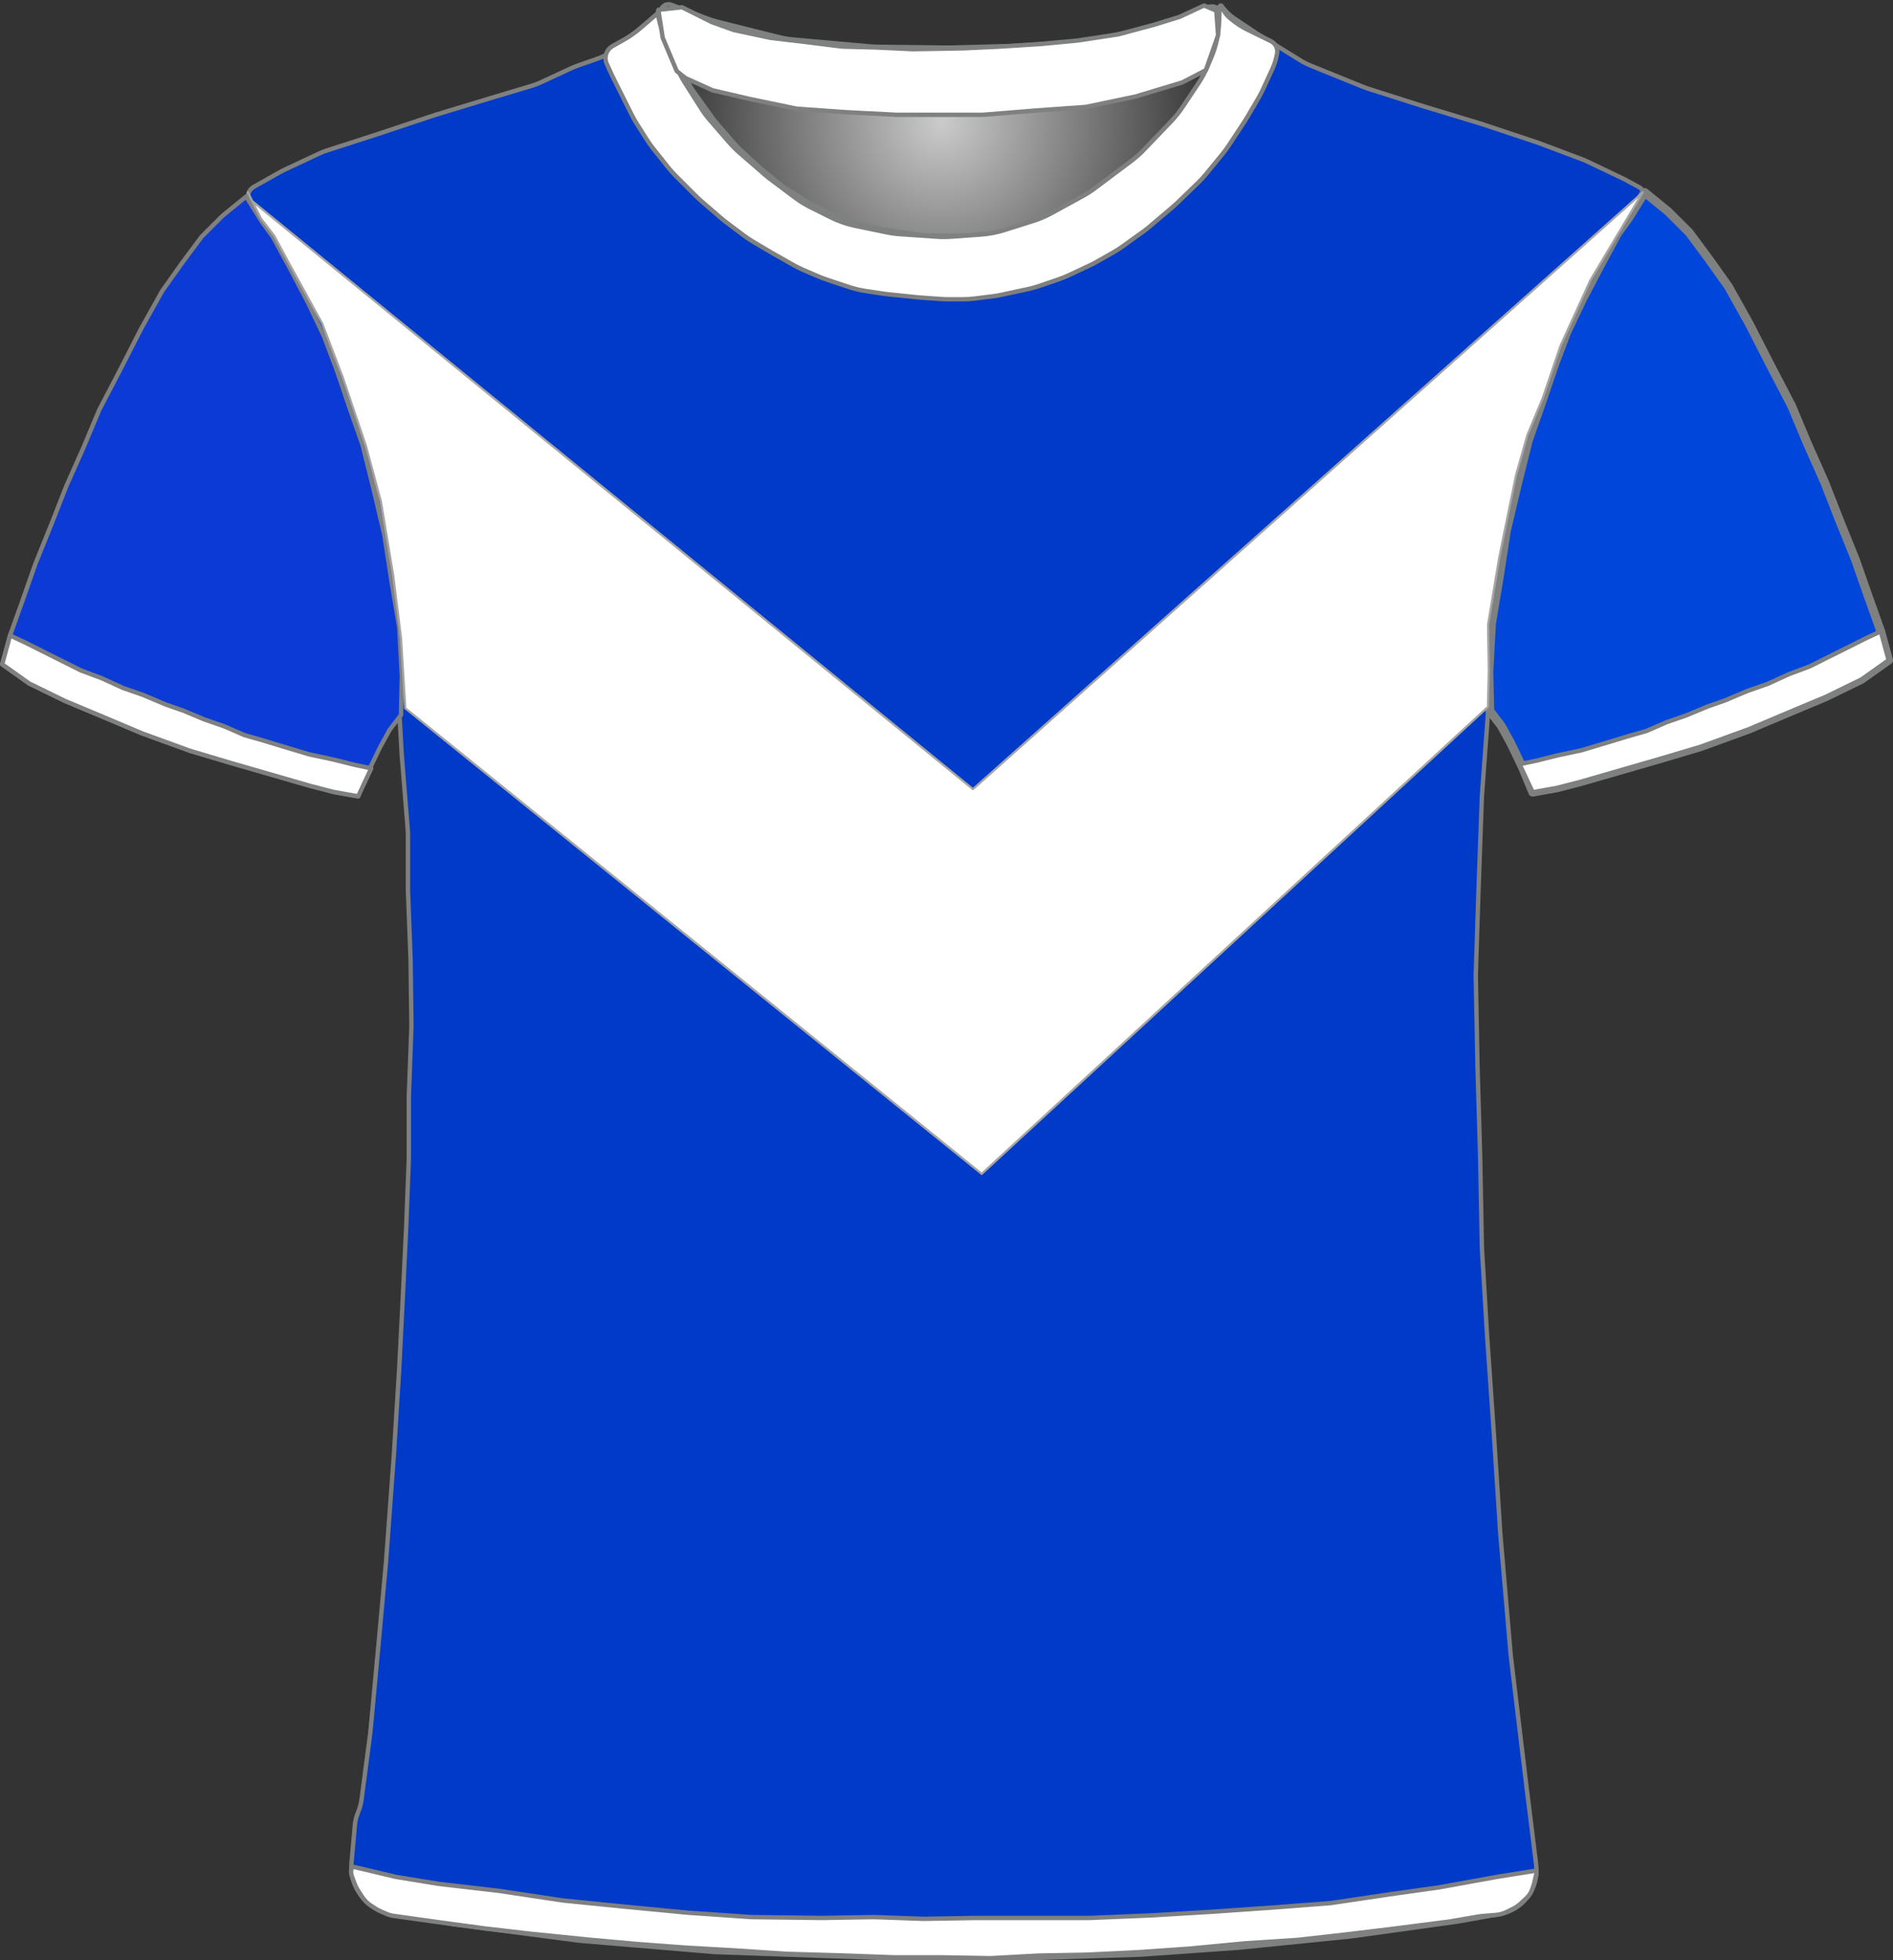 <?xml version="1.0" encoding="UTF-8" standalone="no"?>
<!DOCTYPE svg PUBLIC "-//W3C//DTD SVG 1.1//EN" "http://www.w3.org/Graphics/SVG/1.1/DTD/svg11.dtd">
<svg xmlns="http://www.w3.org/2000/svg" xmlns:xl="http://www.w3.org/1999/xlink" version="1.1" viewBox="-453.5 131.5 432.905 448.4" width="432.905pt" height="448.4pt" xmlns:dc="http://purl.org/dc/elements/1.1/">
  <rect x="-453.5" y="131.5" width="432.905" height="448.4" fill="#333333" stroke="none"/>
  <defs>
    <radialGradient cx="0" cy="0" r="1" id="Gradient" gradientUnits="userSpaceOnUse">
      <stop offset="0" stop-color="#cbcbcb"/>
      <stop offset="1" stop-color="#212121"/>
    </radialGradient>
    <radialGradient id="Obj_Gradient" xl:href="#Gradient" gradientTransform="translate(-238.241 159.4) scale(70.263)"/>
  </defs>
  <g stroke="none" stroke-opacity="1" stroke-dasharray="none" fill="none" fill-opacity="1">
    <title>Velez</title>
    <rect fill="white" width="432.905" height="448.4"/>
    <g>
      <title>Capa 1</title>
      <path d="M -299.994 132.59 L -291.829 135.708 C -290.971 136.036 -290.094 136.312 -289.203 136.534 L -275.486 139.964 C -274.324 140.254 -273.142 140.453 -271.949 140.56 L -254.423 142.121 C -253.835 142.174 -253.245 142.204 -252.655 142.211 L -237.176 142.395 C -236.886 142.398 -236.596 142.396 -236.305 142.389 L -221.882 142.014 C -221.521 142.005 -221.161 141.987 -220.801 141.96 L -206.429 140.909 C -205.438 140.836 -204.452 140.7 -203.479 140.5 L -191.906 138.122 C -190.864 137.907 -189.838 137.621 -188.835 137.265 L -177.083 133.09 C -175.993 132.703 -174.79 133.234 -174.341 134.3 L -174.341 134.3 C -173.819 135.54 -173.667 136.905 -173.903 138.229 L -174.084 139.24 C -174.387 140.941 -174.882 142.603 -175.558 144.193 L -177.101 147.824 C -177.66 149.139 -178.339 150.398 -179.132 151.586 L -182.817 157.115 C -183.565 158.236 -184.409 159.29 -185.341 160.263 L -191.636 166.838 C -192.505 167.744 -193.445 168.578 -194.45 169.332 L -202.824 175.613 C -203.701 176.27 -204.623 176.864 -205.584 177.39 L -212.769 181.321 C -214.081 182.039 -215.458 182.627 -216.884 183.077 L -223.557 185.184 C -225.273 185.726 -227.048 186.065 -228.844 186.193 L -235.73 186.685 C -236.803 186.762 -237.879 186.763 -238.951 186.689 L -247.388 186.107 C -248.422 186.036 -249.45 185.895 -250.465 185.685 L -257.6 184.208 C -259.552 183.804 -261.444 183.149 -263.226 182.257 L -267.886 179.927 C -269.12 179.31 -270.296 178.584 -271.4 177.756 L -277.082 173.494 C -277.521 173.165 -277.948 172.82 -278.363 172.46 L -284.118 167.462 C -284.932 166.755 -285.696 165.991 -286.403 165.177 L -290.808 160.104 C -291.562 159.236 -292.25 158.312 -292.866 157.341 L -296.6 151.453 C -296.96 150.885 -297.296 150.301 -297.605 149.703 L -299.225 146.57 C -299.834 145.392 -300.341 144.164 -300.738 142.899 L -302.018 138.826 C -302.233 138.142 -302.416 137.449 -302.566 136.749 L -302.641 136.4 C -302.835 135.492 -302.728 134.544 -302.335 133.703 L -302.241 133.5 C -301.846 132.655 -300.866 132.258 -299.994 132.59 Z" fill="url(#Obj_Gradient)"/>
      <path d="M -299.994 132.59 L -291.829 135.708 C -290.971 136.036 -290.094 136.312 -289.203 136.534 L -275.486 139.964 C -274.324 140.254 -273.142 140.453 -271.949 140.56 L -254.423 142.121 C -253.835 142.174 -253.245 142.204 -252.655 142.211 L -237.176 142.395 C -236.886 142.398 -236.596 142.396 -236.305 142.389 L -221.882 142.014 C -221.521 142.005 -221.161 141.987 -220.801 141.96 L -206.429 140.909 C -205.438 140.836 -204.452 140.7 -203.479 140.5 L -191.906 138.122 C -190.864 137.907 -189.838 137.621 -188.835 137.265 L -177.083 133.09 C -175.993 132.703 -174.79 133.234 -174.341 134.3 L -174.341 134.3 C -173.819 135.54 -173.667 136.905 -173.903 138.229 L -174.084 139.24 C -174.387 140.941 -174.882 142.603 -175.558 144.193 L -177.101 147.824 C -177.66 149.139 -178.339 150.398 -179.132 151.586 L -182.817 157.115 C -183.565 158.236 -184.409 159.29 -185.341 160.263 L -191.636 166.838 C -192.505 167.744 -193.445 168.578 -194.45 169.332 L -202.824 175.613 C -203.701 176.27 -204.623 176.864 -205.584 177.39 L -212.769 181.321 C -214.081 182.039 -215.458 182.627 -216.884 183.077 L -223.557 185.184 C -225.273 185.726 -227.048 186.065 -228.844 186.193 L -235.73 186.685 C -236.803 186.762 -237.879 186.763 -238.951 186.689 L -247.388 186.107 C -248.422 186.036 -249.45 185.895 -250.465 185.685 L -257.6 184.208 C -259.552 183.804 -261.444 183.149 -263.226 182.257 L -267.886 179.927 C -269.12 179.31 -270.296 178.584 -271.4 177.756 L -277.082 173.494 C -277.521 173.165 -277.948 172.82 -278.363 172.46 L -284.118 167.462 C -284.932 166.755 -285.696 165.991 -286.403 165.177 L -290.808 160.104 C -291.562 159.236 -292.25 158.312 -292.866 157.341 L -296.6 151.453 C -296.96 150.885 -297.296 150.301 -297.605 149.703 L -299.225 146.57 C -299.834 145.392 -300.341 144.164 -300.738 142.899 L -302.018 138.826 C -302.233 138.142 -302.416 137.449 -302.566 136.749 L -302.641 136.4 C -302.835 135.492 -302.728 134.544 -302.335 133.703 L -302.241 133.5 C -301.846 132.655 -300.866 132.258 -299.994 132.59 Z" stroke="#7f8080" stroke-linecap="round" stroke-linejoin="round" stroke-width="1"/>
      <path d="M -364.027 569.264 L -350.284 571.554 C -350.101 571.585 -349.917 571.612 -349.733 571.636 L -321.379 575.352 C -321.133 575.384 -320.885 575.41 -320.638 575.431 L -290.395 577.968 C -290.138 577.989 -289.88 578.005 -289.623 578.014 L -250.692 579.39 C -250.503 579.397 -250.315 579.4 -250.126 579.4 L -218.659 579.4 C -218.493 579.4 -218.326 579.397 -218.159 579.392 L -193.125 578.61 C -192.914 578.603 -192.704 578.593 -192.494 578.578 L -170.447 577.017 C -170.288 577.006 -170.13 576.992 -169.972 576.976 L -144.712 574.431 C -144.51 574.41 -144.309 574.386 -144.108 574.358 L -120.315 571.043 C -120.111 571.014 -119.908 570.982 -119.705 570.946 L -110.509 569.3 C -105.182 568.347 -101.531 563.393 -102.198 558.023 L -104.405 540.232 C -104.408 540.211 -104.41 540.189 -104.413 540.168 L -107.977 510.469 C -107.998 510.29 -108.017 510.11 -108.032 509.93 L -110.395 482.37 C -110.404 482.257 -110.413 482.143 -110.42 482.029 L -111.807 460.438 C -111.808 460.413 -111.81 460.387 -111.812 460.362 L -113.404 437.276 C -113.407 437.225 -113.411 437.175 -113.414 437.124 L -114.59 417.322 C -114.603 417.107 -114.611 416.893 -114.615 416.678 L -115.008 396.083 C -115.009 396.028 -115.01 395.972 -115.012 395.917 L -115.607 375.683 C -115.608 375.628 -115.61 375.572 -115.611 375.517 L -116.001 355.008 C -116.007 354.736 -116.005 354.464 -115.996 354.193 L -115.41 335.833 C -115.41 335.811 -115.409 335.789 -115.408 335.767 L -114.62 313.898 C -114.613 313.699 -114.602 313.501 -114.587 313.303 L -113.03 292.082 C -113.016 291.894 -113.006 291.706 -112.999 291.517 L -112.244 271.618 C -112.221 271.007 -112.163 270.397 -112.069 269.792 L -109.33 251.988 C -109.25 251.463 -109.143 250.942 -109.01 250.428 L -104.382 232.47 C -104.267 232.024 -104.132 231.582 -103.979 231.147 L -98.258 214.908 C -98.092 214.436 -97.904 213.973 -97.695 213.519 L -92.163 201.534 C -92.061 201.311 -91.953 201.091 -91.84 200.874 L -86.478 190.532 C -86.432 190.444 -86.386 190.356 -86.338 190.269 L -81.122 180.652 C -80.385 179.293 -79.435 178.06 -78.309 177 L -78.309 177 C -77.634 176.365 -77.602 175.302 -78.237 174.627 C -78.362 174.495 -78.507 174.383 -78.667 174.298 L -81.881 172.576 C -82.1 172.459 -82.321 172.347 -82.545 172.24 L -90.399 168.491 C -90.806 168.297 -91.22 168.12 -91.642 167.961 L -101.317 164.31 C -101.512 164.237 -101.708 164.167 -101.906 164.101 L -114.6 159.87 C -114.74 159.823 -114.879 159.779 -115.02 159.736 L -127.903 155.832 C -127.974 155.811 -128.044 155.789 -128.115 155.766 L -140.619 151.788 C -141.012 151.663 -141.401 151.522 -141.784 151.367 L -153.76 146.507 C -154.591 146.17 -155.393 145.763 -156.156 145.291 L -165.776 139.344 C -165.931 139.248 -166.085 139.149 -166.238 139.048 L -171.128 135.788 C -172.109 135.133 -172.981 134.327 -173.709 133.4 L -173.709 133.4 C -173.815 133.266 -174.009 133.242 -174.144 133.348 C -174.247 133.429 -174.287 133.565 -174.246 133.689 L -174.109 134.1 C -173.65 135.478 -173.545 136.949 -173.805 138.378 L -174.2 140.551 C -174.472 142.043 -174.953 143.488 -175.631 144.844 L -177.164 147.909 C -177.46 148.502 -177.794 149.077 -178.162 149.629 L -181.365 154.434 C -181.794 155.077 -182.269 155.688 -182.786 156.263 L -187.348 161.332 C -187.389 161.377 -187.43 161.423 -187.472 161.468 L -193.466 167.976 C -194.094 168.657 -194.779 169.283 -195.515 169.846 L -200.54 173.688 C -200.986 174.029 -201.449 174.346 -201.929 174.639 L -208.415 178.594 C -209.077 178.997 -209.767 179.352 -210.48 179.656 L -217.596 182.684 C -218.403 183.027 -219.238 183.304 -220.091 183.511 L -224.17 184.5 C -224.995 184.7 -225.834 184.834 -226.68 184.9 L -232.381 185.35 C -232.799 185.383 -233.22 185.4 -233.64 185.4 L -240.672 185.4 C -241.429 185.4 -242.185 185.346 -242.935 185.239 L -250.881 184.104 C -251.366 184.035 -251.848 183.943 -252.325 183.83 L -258.286 182.41 C -259.431 182.138 -260.543 181.739 -261.601 181.223 L -267.881 178.156 C -268.366 177.919 -268.839 177.657 -269.298 177.373 L -273.509 174.758 C -274.109 174.387 -274.683 173.975 -275.228 173.528 L -279.674 169.876 C -279.897 169.692 -280.116 169.502 -280.329 169.307 L -284.132 165.821 C -284.583 165.407 -285.01 164.968 -285.411 164.505 L -289.53 159.753 C -289.849 159.385 -290.152 159.002 -290.436 158.605 L -294.866 152.436 C -295.361 151.746 -295.8 151.019 -296.179 150.26 L -298.756 145.107 C -298.791 145.036 -298.827 144.964 -298.861 144.892 L -300.109 142.3 C -300.96 140.533 -301.315 138.569 -301.138 136.616 L -300.958 134.633 C -300.934 134.372 -301.127 134.14 -301.389 134.116 C -301.551 134.101 -301.71 134.171 -301.809 134.3 L -301.809 134.3 C -302.473 135.162 -303.253 135.929 -304.127 136.576 L -308.024 139.463 C -308.147 139.554 -308.272 139.644 -308.399 139.732 L -313.021 142.954 C -314.208 143.781 -315.501 144.443 -316.866 144.923 L -321.473 146.541 C -321.964 146.714 -322.445 146.91 -322.917 147.129 L -329.764 150.314 C -330.46 150.637 -331.178 150.911 -331.914 151.131 L -342.784 154.392 C -342.801 154.398 -342.818 154.403 -342.834 154.408 L -353.802 157.737 C -353.94 157.779 -354.078 157.823 -354.214 157.868 L -367.136 162.175 C -367.185 162.192 -367.234 162.208 -367.283 162.224 L -378.651 165.891 C -379.289 166.097 -379.914 166.343 -380.522 166.627 L -388.454 170.34 C -388.824 170.513 -389.187 170.701 -389.543 170.902 L -395.49 174.263 C -396.743 174.971 -397.184 176.561 -396.476 177.814 C -396.399 177.95 -396.31 178.08 -396.209 178.2 L -395.345 179.237 C -394.59 180.143 -393.938 181.13 -393.4 182.179 L -390.322 188.179 C -390.247 188.326 -390.169 188.472 -390.089 188.617 L -386.134 195.773 C -386.051 195.924 -385.97 196.077 -385.891 196.231 L -381.783 204.269 C -381.534 204.756 -381.31 205.256 -381.112 205.766 L -377.629 214.748 C -377.616 214.783 -377.602 214.817 -377.589 214.852 L -373.992 223.938 C -373.87 224.246 -373.758 224.558 -373.655 224.873 L -371.033 232.926 C -371.017 232.975 -371.001 233.025 -370.986 233.075 L -367.914 242.833 C -367.711 243.477 -367.549 244.133 -367.429 244.798 L -365.444 255.807 C -365.421 255.936 -365.399 256.064 -365.379 256.193 L -363.673 267.187 C -363.631 267.462 -363.595 267.739 -363.567 268.016 L -362.679 276.713 C -362.633 277.171 -362.606 277.63 -362.599 278.091 L -362.414 290.066 C -362.411 290.289 -362.403 290.511 -362.39 290.733 L -361.62 304.215 C -361.613 304.338 -361.604 304.462 -361.594 304.585 L -360.261 321.159 C -360.226 321.586 -360.209 322.014 -360.209 322.443 L -360.209 334.892 C -360.209 335.097 -360.205 335.302 -360.197 335.507 L -359.617 350.596 C -359.612 350.732 -359.608 350.868 -359.607 351.004 L -359.414 365.8 C -359.411 366.067 -359.414 366.333 -359.424 366.6 L -359.998 382.104 C -360.006 382.301 -360.009 382.499 -360.009 382.696 L -360.009 396.292 C -360.009 396.497 -360.013 396.702 -360.021 396.907 L -360.606 412.122 C -360.608 412.174 -360.61 412.226 -360.613 412.278 L -361.408 428.781 C -361.409 428.793 -361.41 428.807 -361.41 428.819 L -362.205 444.511 C -362.208 444.57 -362.211 444.63 -362.215 444.689 L -363.404 463.91 C -363.407 463.97 -363.411 464.03 -363.416 464.09 L -365.199 488.459 C -365.206 488.553 -365.213 488.647 -365.222 488.74 L -367.008 508.385 C -367.009 508.395 -367.01 508.405 -367.011 508.415 L -368.781 527.5 C -368.8 527.7 -368.822 527.9 -368.848 528.099 L -370.809 543.072 C -370.942 544.086 -371.211 545.078 -371.609 546.02 L -371.609 546.02 C -372.007 546.961 -372.255 547.957 -372.346 548.975 L -373.109 557.52 C -373.617 563.207 -369.659 568.325 -364.027 569.264 Z" fill="#003ac8"/>
      <path d="M -364.027 569.264 L -350.284 571.554 C -350.101 571.585 -349.917 571.612 -349.733 571.636 L -321.379 575.352 C -321.133 575.384 -320.885 575.41 -320.638 575.431 L -290.395 577.968 C -290.138 577.989 -289.88 578.005 -289.623 578.014 L -250.692 579.39 C -250.503 579.397 -250.315 579.4 -250.126 579.4 L -218.659 579.4 C -218.493 579.4 -218.326 579.397 -218.159 579.392 L -193.125 578.61 C -192.914 578.603 -192.704 578.593 -192.494 578.578 L -170.447 577.017 C -170.288 577.006 -170.13 576.992 -169.972 576.976 L -144.712 574.431 C -144.51 574.41 -144.309 574.386 -144.108 574.358 L -120.315 571.043 C -120.111 571.014 -119.908 570.982 -119.705 570.946 L -110.509 569.3 C -105.182 568.347 -101.531 563.393 -102.198 558.023 L -104.405 540.232 C -104.408 540.211 -104.41 540.189 -104.413 540.168 L -107.977 510.469 C -107.998 510.29 -108.017 510.11 -108.032 509.93 L -110.395 482.37 C -110.404 482.257 -110.413 482.143 -110.42 482.029 L -111.807 460.438 C -111.808 460.413 -111.81 460.387 -111.812 460.362 L -113.404 437.276 C -113.407 437.225 -113.411 437.175 -113.414 437.124 L -114.59 417.322 C -114.603 417.107 -114.611 416.893 -114.615 416.678 L -115.008 396.083 C -115.009 396.028 -115.01 395.972 -115.012 395.917 L -115.607 375.683 C -115.608 375.628 -115.61 375.572 -115.611 375.517 L -116.001 355.008 C -116.007 354.736 -116.005 354.464 -115.996 354.193 L -115.41 335.833 C -115.41 335.811 -115.409 335.789 -115.408 335.767 L -114.62 313.898 C -114.613 313.699 -114.602 313.501 -114.587 313.303 L -113.03 292.082 C -113.016 291.894 -113.006 291.706 -112.999 291.517 L -112.244 271.618 C -112.221 271.007 -112.163 270.397 -112.069 269.792 L -109.33 251.988 C -109.25 251.463 -109.143 250.942 -109.01 250.428 L -104.382 232.47 C -104.267 232.024 -104.132 231.582 -103.979 231.147 L -98.258 214.908 C -98.092 214.436 -97.904 213.973 -97.695 213.519 L -92.163 201.534 C -92.061 201.311 -91.953 201.091 -91.84 200.874 L -86.478 190.532 C -86.432 190.444 -86.386 190.356 -86.338 190.269 L -81.122 180.652 C -80.385 179.293 -79.435 178.06 -78.309 177 L -78.309 177 C -77.634 176.365 -77.602 175.302 -78.237 174.627 C -78.362 174.495 -78.507 174.383 -78.667 174.298 L -81.881 172.576 C -82.1 172.459 -82.321 172.347 -82.545 172.24 L -90.399 168.491 C -90.806 168.297 -91.22 168.12 -91.642 167.961 L -101.317 164.31 C -101.512 164.237 -101.708 164.167 -101.906 164.101 L -114.6 159.87 C -114.74 159.823 -114.879 159.779 -115.02 159.736 L -127.903 155.832 C -127.974 155.811 -128.044 155.789 -128.115 155.766 L -140.619 151.788 C -141.012 151.663 -141.401 151.522 -141.784 151.367 L -153.76 146.507 C -154.591 146.17 -155.393 145.763 -156.156 145.291 L -165.776 139.344 C -165.931 139.248 -166.085 139.149 -166.238 139.048 L -171.128 135.788 C -172.109 135.133 -172.981 134.327 -173.709 133.4 L -173.709 133.4 C -173.815 133.266 -174.009 133.242 -174.144 133.348 C -174.247 133.429 -174.287 133.565 -174.246 133.689 L -174.109 134.1 C -173.65 135.478 -173.545 136.949 -173.805 138.378 L -174.2 140.551 C -174.472 142.043 -174.953 143.488 -175.631 144.844 L -177.164 147.909 C -177.46 148.502 -177.794 149.077 -178.162 149.629 L -181.365 154.434 C -181.794 155.077 -182.269 155.688 -182.786 156.263 L -187.348 161.332 C -187.389 161.377 -187.43 161.423 -187.472 161.468 L -193.466 167.976 C -194.094 168.657 -194.779 169.283 -195.515 169.846 L -200.54 173.688 C -200.986 174.029 -201.449 174.346 -201.929 174.639 L -208.415 178.594 C -209.077 178.997 -209.767 179.352 -210.48 179.656 L -217.596 182.684 C -218.403 183.027 -219.238 183.304 -220.091 183.511 L -224.17 184.5 C -224.995 184.7 -225.834 184.834 -226.68 184.9 L -232.381 185.35 C -232.799 185.383 -233.22 185.4 -233.64 185.4 L -240.672 185.4 C -241.429 185.4 -242.185 185.346 -242.935 185.239 L -250.881 184.104 C -251.366 184.035 -251.848 183.943 -252.325 183.83 L -258.286 182.41 C -259.431 182.138 -260.543 181.739 -261.601 181.223 L -267.881 178.156 C -268.366 177.919 -268.839 177.657 -269.298 177.373 L -273.509 174.758 C -274.109 174.387 -274.683 173.975 -275.228 173.528 L -279.674 169.876 C -279.897 169.692 -280.116 169.502 -280.329 169.307 L -284.132 165.821 C -284.583 165.407 -285.01 164.968 -285.411 164.505 L -289.53 159.753 C -289.849 159.385 -290.152 159.002 -290.436 158.605 L -294.866 152.436 C -295.361 151.746 -295.8 151.019 -296.179 150.26 L -298.756 145.107 C -298.791 145.036 -298.827 144.964 -298.861 144.892 L -300.109 142.3 C -300.96 140.533 -301.315 138.569 -301.138 136.616 L -300.958 134.633 C -300.934 134.372 -301.127 134.14 -301.389 134.116 C -301.551 134.101 -301.71 134.171 -301.809 134.3 L -301.809 134.3 C -302.473 135.162 -303.253 135.929 -304.127 136.576 L -308.024 139.463 C -308.147 139.554 -308.272 139.644 -308.399 139.732 L -313.021 142.954 C -314.208 143.781 -315.501 144.443 -316.866 144.923 L -321.473 146.541 C -321.964 146.714 -322.445 146.91 -322.917 147.129 L -329.764 150.314 C -330.46 150.637 -331.178 150.911 -331.914 151.131 L -342.784 154.392 C -342.801 154.398 -342.818 154.403 -342.834 154.408 L -353.802 157.737 C -353.94 157.779 -354.078 157.823 -354.214 157.868 L -367.136 162.175 C -367.185 162.192 -367.234 162.208 -367.283 162.224 L -378.651 165.891 C -379.289 166.097 -379.914 166.343 -380.522 166.627 L -388.454 170.34 C -388.824 170.513 -389.187 170.701 -389.543 170.902 L -395.49 174.263 C -396.743 174.971 -397.184 176.561 -396.476 177.814 C -396.399 177.95 -396.31 178.08 -396.209 178.2 L -395.345 179.237 C -394.59 180.143 -393.938 181.13 -393.4 182.179 L -390.322 188.179 C -390.247 188.326 -390.169 188.472 -390.089 188.617 L -386.134 195.773 C -386.051 195.924 -385.97 196.077 -385.891 196.231 L -381.783 204.269 C -381.534 204.756 -381.31 205.256 -381.112 205.766 L -377.629 214.748 C -377.616 214.783 -377.602 214.817 -377.589 214.852 L -373.992 223.938 C -373.87 224.246 -373.758 224.558 -373.655 224.873 L -371.033 232.926 C -371.017 232.975 -371.001 233.025 -370.986 233.075 L -367.914 242.833 C -367.711 243.477 -367.549 244.133 -367.429 244.798 L -365.444 255.807 C -365.421 255.936 -365.399 256.064 -365.379 256.193 L -363.673 267.187 C -363.631 267.462 -363.595 267.739 -363.567 268.016 L -362.679 276.713 C -362.633 277.171 -362.606 277.63 -362.599 278.091 L -362.414 290.066 C -362.411 290.289 -362.403 290.511 -362.39 290.733 L -361.62 304.215 C -361.613 304.338 -361.604 304.462 -361.594 304.585 L -360.261 321.159 C -360.226 321.586 -360.209 322.014 -360.209 322.443 L -360.209 334.892 C -360.209 335.097 -360.205 335.302 -360.197 335.507 L -359.617 350.596 C -359.612 350.732 -359.608 350.868 -359.607 351.004 L -359.414 365.8 C -359.411 366.067 -359.414 366.333 -359.424 366.6 L -359.998 382.104 C -360.006 382.301 -360.009 382.499 -360.009 382.696 L -360.009 396.292 C -360.009 396.497 -360.013 396.702 -360.021 396.907 L -360.606 412.122 C -360.608 412.174 -360.61 412.226 -360.613 412.278 L -361.408 428.781 C -361.409 428.793 -361.41 428.807 -361.41 428.819 L -362.205 444.511 C -362.208 444.57 -362.211 444.63 -362.215 444.689 L -363.404 463.91 C -363.407 463.97 -363.411 464.03 -363.416 464.09 L -365.199 488.459 C -365.206 488.553 -365.213 488.647 -365.222 488.74 L -367.008 508.385 C -367.009 508.395 -367.01 508.405 -367.011 508.415 L -368.781 527.5 C -368.8 527.7 -368.822 527.9 -368.848 528.099 L -370.809 543.072 C -370.942 544.086 -371.211 545.078 -371.609 546.02 L -371.609 546.02 C -372.007 546.961 -372.255 547.957 -372.346 548.975 L -373.109 557.52 C -373.617 563.207 -369.659 568.325 -364.027 569.264 Z" stroke="#7f8080" stroke-linecap="round" stroke-linejoin="round" stroke-width="1"/>
      <path d="M -453 283.446 L -446.8 287.846 L -438.6 291.846 L -430 295.446 L -421 299.246 L -410 303.246 L -400.6 306.046 L -391.6 308.646 L -382.6 311.246 L -377.2 312.646 L -371.6 313.646 L -369.2 307.846 L -366.6 302.446 L -364.4 298.446 L -361.8 295.046 L -361.6 286.046 L -362.2 275.046 L -364 264.246 L -365.6 253.846 L -368.2 242.846 L -370.6 233.246 L -373.4 225.246 L -376.6 215.846 L -379.4 208.446 L -383 200.846 L -387 193.246 L -391 185.846 L -393.6 182.246 L -397.2 176.446 L -402.6 180.846 L -407.4 185.646 L -412 191.846 L -416.4 198.046 L -421.2 206.646 L -426 216.046 L -430.8 225.246 L -434.4 233.846 L -438.4 242.846 L -441.6 251.046 L -445.4 260.446 L -448.2 268.446 L -451.2 276.846 Z" fill="#0c3ad5"/>
      <path d="M -453 283.446 L -446.8 287.846 L -438.6 291.846 L -430 295.446 L -421 299.246 L -410 303.246 L -400.6 306.046 L -391.6 308.646 L -382.6 311.246 L -377.2 312.646 L -371.6 313.646 L -369.2 307.846 L -366.6 302.446 L -364.4 298.446 L -361.8 295.046 L -361.6 286.046 L -362.2 275.046 L -364 264.246 L -365.6 253.846 L -368.2 242.846 L -370.6 233.246 L -373.4 225.246 L -376.6 215.846 L -379.4 208.446 L -383 200.846 L -387 193.246 L -391 185.846 L -393.6 182.246 L -397.2 176.446 L -402.6 180.846 L -407.4 185.646 L -412 191.846 L -416.4 198.046 L -421.2 206.646 L -426 216.046 L -430.8 225.246 L -434.4 233.846 L -438.4 242.846 L -441.6 251.046 L -445.4 260.446 L -448.2 268.446 L -451.2 276.846 Z" stroke="#7f8080" stroke-linecap="round" stroke-linejoin="round" stroke-width="1"/>
      <path d="M -21.595 282.503 L -27.795 286.903 L -35.995 290.903 L -44.595 294.503 L -53.595 298.303 L -64.595 302.303 L -73.995 305.103 L -82.995 307.703 L -91.995 310.303 L -97.395 311.703 L -102.995 312.703 L -105.395 306.903 L -107.995 301.503 L -110.195 297.503 L -112.795 294.103 L -112.995 285.103 L -112.395 274.103 L -110.595 263.303 L -108.995 252.903 L -106.395 241.903 L -103.995 232.303 L -101.195 224.303 L -97.995 214.903 L -95.195 207.503 L -91.595 199.903 L -87.595 192.303 L -83.595 184.903 L -80.995 181.303 L -77.395 175.503 L -71.995 179.903 L -67.195 184.703 L -62.595 190.903 L -58.195 197.103 L -53.395 205.703 L -48.595 215.103 L -43.795 224.303 L -40.195 232.903 L -36.195 241.903 L -32.995 250.103 L -29.195 259.503 L -26.395 267.503 L -23.395 275.903 Z" fill="#0046db"/>
      <path d="M -21.595 282.503 L -27.795 286.903 L -35.995 290.903 L -44.595 294.503 L -53.595 298.303 L -64.595 302.303 L -73.995 305.103 L -82.995 307.703 L -91.995 310.303 L -97.395 311.703 L -102.995 312.703 L -105.395 306.903 L -107.995 301.503 L -110.195 297.503 L -112.795 294.103 L -112.995 285.103 L -112.395 274.103 L -110.595 263.303 L -108.995 252.903 L -106.395 241.903 L -103.995 232.303 L -101.195 224.303 L -97.995 214.903 L -95.195 207.503 L -91.595 199.903 L -87.595 192.303 L -83.595 184.903 L -80.995 181.303 L -77.395 175.503 L -71.995 179.903 L -67.195 184.703 L -62.595 190.903 L -58.195 197.103 L -53.395 205.703 L -48.595 215.103 L -43.795 224.303 L -40.195 232.903 L -36.195 241.903 L -32.995 250.103 L -29.195 259.503 L -26.395 267.503 L -23.395 275.903 Z" stroke="#7f8080" stroke-linecap="round" stroke-linejoin="round" stroke-width="2"/>
      <path d="M -453 283.446 L -446.8 287.846 L -438.6 291.846 L -430 295.446 L -421 299.246 L -410 303.246 L -400.6 306.046 L -391.6 308.646 L -382.6 311.246 L -377.2 312.646 L -371.6 313.646 L -368.6 307.246 L -372.4 306.446 L -377.2 305.246 L -382.8 304.046 L -388.8 302.246 L -393.4 300.846 L -397.6 299.646 L -402.2 297.646 L -406.8 296.046 L -411.6 294.046 L -415.6 292.646 L -420.8 290.446 L -425.4 288.846 L -430.2 286.646 L -435 284.846 L -439 282.846 L -443.4 280.646 L -447.8 278.446 L -451.2 276.846 Z" fill="white"/>
      <path d="M -453 283.446 L -446.8 287.846 L -438.6 291.846 L -430 295.446 L -421 299.246 L -410 303.246 L -400.6 306.046 L -391.6 308.646 L -382.6 311.246 L -377.2 312.646 L -371.6 313.646 L -368.6 307.246 L -372.4 306.446 L -377.2 305.246 L -382.8 304.046 L -388.8 302.246 L -393.4 300.846 L -397.6 299.646 L -402.2 297.646 L -406.8 296.046 L -411.6 294.046 L -415.6 292.646 L -420.8 290.446 L -425.4 288.846 L -430.2 286.646 L -435 284.846 L -439 282.846 L -443.4 280.646 L -447.8 278.446 L -451.2 276.846 Z" stroke="#7f8080" stroke-linecap="round" stroke-linejoin="round" stroke-width="1"/>
      <path d="M -21.595 282.503 L -27.795 286.903 L -35.995 290.903 L -44.595 294.503 L -53.595 298.303 L -64.595 302.303 L -73.995 305.103 L -82.995 307.703 L -91.995 310.303 L -97.395 311.703 L -102.995 312.703 L -105.995 306.303 L -102.195 305.503 L -97.395 304.303 L -91.795 303.103 L -85.795 301.303 L -81.195 299.903 L -76.995 298.703 L -72.395 296.703 L -67.795 295.103 L -62.995 293.103 L -58.995 291.703 L -53.795 289.503 L -49.195 287.903 L -44.395 285.703 L -39.595 283.903 L -35.595 281.903 L -31.195 279.703 L -26.795 277.503 L -23.395 275.903 Z" fill="white"/>
      <path d="M -21.595 282.503 L -27.795 286.903 L -35.995 290.903 L -44.595 294.503 L -53.595 298.303 L -64.595 302.303 L -73.995 305.103 L -82.995 307.703 L -91.995 310.303 L -97.395 311.703 L -102.995 312.703 L -105.995 306.303 L -102.195 305.503 L -97.395 304.303 L -91.795 303.103 L -85.795 301.303 L -81.195 299.903 L -76.995 298.703 L -72.395 296.703 L -67.795 295.103 L -62.995 293.103 L -58.995 291.703 L -53.795 289.503 L -49.195 287.903 L -44.395 285.703 L -39.595 283.903 L -35.595 281.903 L -31.195 279.703 L -26.795 277.503 L -23.395 275.903 Z" stroke="#7f8080" stroke-linecap="round" stroke-linejoin="round" stroke-width="1"/>
      <path d="M -302.428 133.964 L -307.157 138.017 C -308.307 139.003 -309.552 139.873 -310.874 140.614 L -313.4 142.032 C -314.836 142.837 -315.416 144.606 -314.738 146.105 L -313.72 148.352 C -313.598 148.62 -313.472 148.887 -313.34 149.15 L -311.538 152.755 L -309.051 157.729 C -308.709 158.412 -308.333 159.078 -307.925 159.725 L -305.599 163.408 C -305.158 164.105 -304.681 164.778 -304.168 165.424 L -300.757 169.722 C -300.211 170.41 -299.626 171.066 -299.005 171.687 L -294.339 176.353 C -293.938 176.754 -293.523 177.14 -293.093 177.51 L -288.53 181.444 C -288.135 181.784 -287.729 182.111 -287.312 182.424 L -283.337 185.405 C -282.671 185.904 -281.979 186.367 -281.263 186.792 L -277.13 189.241 C -277.002 189.317 -276.873 189.391 -276.743 189.465 L -272.046 192.127 C -271.308 192.545 -270.547 192.922 -269.767 193.257 L -266.217 194.778 C -265.631 195.029 -265.035 195.256 -264.43 195.457 L -259.412 197.13 C -258.165 197.546 -256.884 197.854 -255.584 198.051 L -251.485 198.672 C -251.12 198.727 -250.754 198.774 -250.387 198.811 L -243.505 199.517 C -243.26 199.542 -243.015 199.563 -242.769 199.581 L -238.242 199.898 C -237.706 199.936 -237.169 199.955 -236.632 199.955 L -233.37 199.955 C -232.416 199.955 -231.463 199.895 -230.517 199.777 L -226.528 199.279 C -225.868 199.196 -225.212 199.085 -224.562 198.946 L -218.48 197.642 C -217.586 197.451 -216.704 197.206 -215.839 196.91 L -211.33 195.364 C -210.536 195.091 -209.757 194.775 -208.997 194.418 L -204.163 192.143 C -203.613 191.884 -203.073 191.604 -202.545 191.302 L -198.778 189.149 C -198.085 188.753 -197.413 188.321 -196.765 187.856 L -192.089 184.495 C -191.588 184.135 -191.102 183.755 -190.632 183.356 L -185.311 178.841 C -184.929 178.517 -184.557 178.18 -184.197 177.832 L -179.498 173.284 C -178.858 172.665 -178.255 172.009 -177.691 171.321 L -173.898 166.684 C -173.391 166.065 -172.917 165.42 -172.478 164.751 L -168.861 159.247 C -168.645 158.919 -168.438 158.585 -168.24 158.247 L -165.717 153.943 C -165.331 153.285 -164.978 152.607 -164.659 151.914 L -162.541 147.303 C -162.008 146.143 -161.637 144.915 -161.438 143.655 L -161.438 143.655 C -161.259 142.525 -161.839 141.412 -162.866 140.91 L -168.159 138.322 C -169.474 137.679 -170.708 136.885 -171.838 135.955 L -172.244 135.62 C -173.088 134.925 -173.711 133.999 -174.038 132.955 L -174.038 132.955 C -174.084 132.805 -174.243 132.722 -174.392 132.769 C -174.508 132.805 -174.587 132.91 -174.591 133.03 L -174.7 136.453 C -174.791 139.296 -175.408 142.098 -176.521 144.716 L -177.398 146.779 C -177.957 148.093 -178.636 149.353 -179.428 150.541 L -183.114 156.07 C -183.862 157.191 -184.706 158.244 -185.638 159.218 L -191.933 165.792 C -192.801 166.699 -193.742 167.533 -194.746 168.286 L -203.121 174.567 C -203.998 175.225 -204.92 175.819 -205.881 176.345 L -213.066 180.276 C -214.377 180.993 -215.755 181.581 -217.18 182.031 L -223.853 184.139 C -225.57 184.681 -227.345 185.02 -229.141 185.148 L -236.027 185.64 C -237.099 185.716 -238.176 185.718 -239.248 185.644 L -247.685 185.062 C -248.719 184.991 -249.747 184.849 -250.762 184.639 L -257.897 183.163 C -259.849 182.759 -261.74 182.103 -263.523 181.212 L -268.183 178.882 C -269.417 178.265 -270.593 177.538 -271.697 176.71 L -277.379 172.449 C -277.818 172.12 -278.245 171.775 -278.659 171.415 L -284.415 166.417 C -285.229 165.71 -285.993 164.946 -286.7 164.132 L -291.105 159.059 C -291.859 158.191 -292.547 157.267 -293.163 156.296 L -296.897 150.408 C -297.257 149.839 -297.592 149.255 -297.902 148.657 L -299.522 145.525 C -300.131 144.347 -300.637 143.119 -301.035 141.854 L -302.315 137.78 C -302.53 137.097 -302.713 136.404 -302.863 135.704 L -303.088 134.652 C -303.173 134.255 -302.947 133.857 -302.562 133.727 L -302.562 133.727 C -302.49 133.703 -302.411 133.742 -302.387 133.814 C -302.369 133.868 -302.385 133.927 -302.428 133.964 Z" fill="white"/>
      <path d="M -302.428 133.964 L -307.157 138.017 C -308.307 139.003 -309.552 139.873 -310.874 140.614 L -313.4 142.032 C -314.836 142.837 -315.416 144.606 -314.738 146.105 L -313.72 148.352 C -313.598 148.62 -313.472 148.887 -313.34 149.15 L -311.538 152.755 L -309.051 157.729 C -308.709 158.412 -308.333 159.078 -307.925 159.725 L -305.599 163.408 C -305.158 164.105 -304.681 164.778 -304.168 165.424 L -300.757 169.722 C -300.211 170.41 -299.626 171.066 -299.005 171.687 L -294.339 176.353 C -293.938 176.754 -293.523 177.14 -293.093 177.51 L -288.53 181.444 C -288.135 181.784 -287.729 182.111 -287.312 182.424 L -283.337 185.405 C -282.671 185.904 -281.979 186.367 -281.263 186.792 L -277.13 189.241 C -277.002 189.317 -276.873 189.391 -276.743 189.465 L -272.046 192.127 C -271.308 192.545 -270.547 192.922 -269.767 193.257 L -266.217 194.778 C -265.631 195.029 -265.035 195.256 -264.43 195.457 L -259.412 197.13 C -258.165 197.546 -256.884 197.854 -255.584 198.051 L -251.485 198.672 C -251.12 198.727 -250.754 198.774 -250.387 198.811 L -243.505 199.517 C -243.26 199.542 -243.015 199.563 -242.769 199.581 L -238.242 199.898 C -237.706 199.936 -237.169 199.955 -236.632 199.955 L -233.37 199.955 C -232.416 199.955 -231.463 199.895 -230.517 199.777 L -226.528 199.279 C -225.868 199.196 -225.212 199.085 -224.562 198.946 L -218.48 197.642 C -217.586 197.451 -216.704 197.206 -215.839 196.91 L -211.33 195.364 C -210.536 195.091 -209.757 194.775 -208.997 194.418 L -204.163 192.143 C -203.613 191.884 -203.073 191.604 -202.545 191.302 L -198.778 189.149 C -198.085 188.753 -197.413 188.321 -196.765 187.856 L -192.089 184.495 C -191.588 184.135 -191.102 183.755 -190.632 183.356 L -185.311 178.841 C -184.929 178.517 -184.557 178.18 -184.197 177.832 L -179.498 173.284 C -178.858 172.665 -178.255 172.009 -177.691 171.321 L -173.898 166.684 C -173.391 166.065 -172.917 165.42 -172.478 164.751 L -168.861 159.247 C -168.645 158.919 -168.438 158.585 -168.24 158.247 L -165.717 153.943 C -165.331 153.285 -164.978 152.607 -164.659 151.914 L -162.541 147.303 C -162.008 146.143 -161.637 144.915 -161.438 143.655 L -161.438 143.655 C -161.259 142.525 -161.839 141.412 -162.866 140.91 L -168.159 138.322 C -169.474 137.679 -170.708 136.885 -171.838 135.955 L -172.244 135.62 C -173.088 134.925 -173.711 133.999 -174.038 132.955 L -174.038 132.955 C -174.084 132.805 -174.243 132.722 -174.392 132.769 C -174.508 132.805 -174.587 132.91 -174.591 133.03 L -174.7 136.453 C -174.791 139.296 -175.408 142.098 -176.521 144.716 L -177.398 146.779 C -177.957 148.093 -178.636 149.353 -179.428 150.541 L -183.114 156.07 C -183.862 157.191 -184.706 158.244 -185.638 159.218 L -191.933 165.792 C -192.801 166.699 -193.742 167.533 -194.746 168.286 L -203.121 174.567 C -203.998 175.225 -204.92 175.819 -205.881 176.345 L -213.066 180.276 C -214.377 180.993 -215.755 181.581 -217.18 182.031 L -223.853 184.139 C -225.57 184.681 -227.345 185.02 -229.141 185.148 L -236.027 185.64 C -237.099 185.716 -238.176 185.718 -239.248 185.644 L -247.685 185.062 C -248.719 184.991 -249.747 184.849 -250.762 184.639 L -257.897 183.163 C -259.849 182.759 -261.74 182.103 -263.523 181.212 L -268.183 178.882 C -269.417 178.265 -270.593 177.538 -271.697 176.71 L -277.379 172.449 C -277.818 172.12 -278.245 171.775 -278.659 171.415 L -284.415 166.417 C -285.229 165.71 -285.993 164.946 -286.7 164.132 L -291.105 159.059 C -291.859 158.191 -292.547 157.267 -293.163 156.296 L -296.897 150.408 C -297.257 149.839 -297.592 149.255 -297.902 148.657 L -299.522 145.525 C -300.131 144.347 -300.637 143.119 -301.035 141.854 L -302.315 137.78 C -302.53 137.097 -302.713 136.404 -302.863 135.704 L -303.088 134.652 C -303.173 134.255 -302.947 133.857 -302.562 133.727 L -302.562 133.727 C -302.49 133.703 -302.411 133.742 -302.387 133.814 C -302.369 133.868 -302.385 133.927 -302.428 133.964 Z" stroke="#7f8080" stroke-linecap="round" stroke-linejoin="round" stroke-width="1"/>
      <path d="M -302.941 133.756 L -297.541 133.156 L -290.741 136.556 L -285.741 138.356 L -277.341 140.156 L -268.941 141.156 L -260.941 142.156 L -253.341 142.356 L -244.741 142.756 L -233.141 142.556 L -224.741 142.156 L -215.341 141.556 L -206.941 140.756 L -197.741 139.356 L -189.541 137.156 L -183.741 135.356 L -178.141 132.756 L -175.341 133.956 L -174.941 139.556 L -177.741 147.556 L -183.141 150.356 L -193.741 153.556 L -205.141 155.956 L -216.341 156.756 L -228.741 157.756 L -239.141 157.756 L -248.541 157.756 L -260.141 157.156 L -271.341 156.356 L -281.941 154.156 L -290.541 152.156 L -296.741 149.356 L -298.741 147.756 L -301.941 140.156 Z" fill="white"/>
      <path d="M -302.941 133.756 L -297.541 133.156 L -290.741 136.556 L -285.741 138.356 L -277.341 140.156 L -268.941 141.156 L -260.941 142.156 L -253.341 142.356 L -244.741 142.756 L -233.141 142.556 L -224.741 142.156 L -215.341 141.556 L -206.941 140.756 L -197.741 139.356 L -189.541 137.156 L -183.741 135.356 L -178.141 132.756 L -175.341 133.956 L -174.941 139.556 L -177.741 147.556 L -183.141 150.356 L -193.741 153.556 L -205.141 155.956 L -216.341 156.756 L -228.741 157.756 L -239.141 157.756 L -248.541 157.756 L -260.141 157.156 L -271.341 156.356 L -281.941 154.156 L -290.541 152.156 L -296.741 149.356 L -298.741 147.756 L -301.941 140.156 Z" stroke="#7f8080" stroke-linecap="round" stroke-linejoin="round" stroke-width="1"/>
      <path d="M -373.187 559.2 L -373.187 559.2 C -373.252 559.726 -373.19 560.259 -373.004 560.755 L -372.353 562.491 C -372.176 562.962 -371.949 563.413 -371.675 563.836 L -370.708 565.332 C -370.167 566.168 -369.454 566.879 -368.616 567.417 L -367.538 568.11 C -367.238 568.303 -366.923 568.473 -366.597 568.618 L -365.28 569.203 C -364.683 569.469 -364.053 569.649 -363.406 569.74 L -354.396 571.001 C -354.386 571.003 -354.376 571.004 -354.366 571.005 L -342.65 572.594 C -342.604 572.6 -342.558 572.606 -342.512 572.611 L -332.229 573.798 C -332.197 573.802 -332.165 573.805 -332.133 573.808 L -318.423 575.199 C -318.395 575.202 -318.367 575.205 -318.339 575.207 L -307.233 576.199 C -307.198 576.202 -307.163 576.205 -307.128 576.207 L -296.442 576.999 C -296.401 577.002 -296.361 577.005 -296.32 577.007 L -285.812 577.602 C -285.791 577.603 -285.77 577.604 -285.75 577.605 L -273.707 578.395 C -273.623 578.401 -273.539 578.405 -273.455 578.407 L -260.007 578.803 C -259.99 578.803 -259.972 578.804 -259.954 578.804 L -249.31 579.199 C -249.224 579.202 -249.138 579.203 -249.051 579.203 L -238.442 579.203 C -238.401 579.203 -238.36 579.204 -238.319 579.204 L -227.233 579.399 C -227.065 579.402 -226.897 579.399 -226.729 579.39 L -216.108 578.81 C -216.023 578.806 -215.938 578.803 -215.854 578.801 L -205.089 578.605 C -205.017 578.604 -204.945 578.602 -204.873 578.598 L -192.854 578.007 C -192.805 578.005 -192.756 578.002 -192.708 577.998 L -181.468 577.209 C -181.41 577.205 -181.352 577.201 -181.294 577.195 L -168.883 576.013 C -168.815 576.007 -168.746 576.001 -168.678 575.997 L -156.746 575.214 C -156.636 575.207 -156.526 575.197 -156.416 575.185 L -146.004 574.006 C -145.989 574.004 -145.973 574.002 -145.958 574.001 L -136.01 572.807 C -135.99 572.804 -135.971 572.802 -135.952 572.8 L -122.116 571.022 C -122.019 571.01 -121.922 570.995 -121.825 570.979 L -115.272 569.855 C -115.071 569.821 -114.868 569.795 -114.665 569.778 L -111.433 569.511 C -110.544 569.438 -109.677 569.195 -108.879 568.796 L -107.392 568.053 C -106.792 567.753 -106.238 567.367 -105.747 566.909 L -104.412 565.663 C -103.805 565.097 -103.349 564.388 -103.087 563.6 L -102.792 562.716 C -102.722 562.505 -102.662 562.292 -102.612 562.076 L -102.142 560.041 C -102.107 559.888 -102.141 559.727 -102.234 559.602 L -102.234 559.602 C -102.324 559.48 -102.475 559.418 -102.625 559.442 L -111.104 560.791 C -111.155 560.799 -111.206 560.808 -111.257 560.817 L -124.242 563.178 C -124.334 563.195 -124.427 563.21 -124.521 563.223 L -135.751 564.799 C -135.771 564.802 -135.791 564.805 -135.811 564.808 L -148.934 566.766 C -149.098 566.791 -149.264 566.81 -149.43 566.822 L -162.155 567.801 C -162.172 567.803 -162.189 567.804 -162.207 567.805 L -176.547 568.801 C -176.57 568.803 -176.592 568.804 -176.615 568.805 L -189.918 569.6 C -189.96 569.602 -190.002 569.604 -190.044 569.606 L -204.235 570.197 C -204.332 570.201 -204.429 570.203 -204.527 570.203 L -217.781 570.203 L -230.322 570.203 C -230.361 570.203 -230.4 570.204 -230.439 570.204 L -242.197 570.4 C -242.32 570.402 -242.442 570.401 -242.564 570.397 L -253.398 570.01 C -253.52 570.006 -253.642 570.004 -253.764 570.006 L -265.479 570.202 C -265.547 570.203 -265.615 570.203 -265.683 570.202 L -281.385 570.006 C -281.516 570.004 -281.646 569.999 -281.776 569.99 L -296.086 569.01 C -296.149 569.005 -296.212 569 -296.276 568.994 L -310.767 567.605 C -310.776 567.604 -310.786 567.603 -310.795 567.602 L -324.607 566.221 C -324.723 566.209 -324.838 566.195 -324.954 566.177 L -339.263 564.021 C -339.341 564.009 -339.42 563.999 -339.499 563.99 L -353.019 562.422 C -353.127 562.41 -353.234 562.395 -353.341 562.377 L -362.733 560.844 C -362.898 560.817 -363.062 560.784 -363.225 560.745 L -372.302 558.587 C -372.691 558.494 -373.08 558.734 -373.173 559.122 C -373.179 559.148 -373.184 559.174 -373.187 559.2 Z" fill="white"/>
      <path d="M -373.187 559.2 L -373.187 559.2 C -373.252 559.726 -373.19 560.259 -373.004 560.755 L -372.353 562.491 C -372.176 562.962 -371.949 563.413 -371.675 563.836 L -370.708 565.332 C -370.167 566.168 -369.454 566.879 -368.616 567.417 L -367.538 568.11 C -367.238 568.303 -366.923 568.473 -366.597 568.618 L -365.28 569.203 C -364.683 569.469 -364.053 569.649 -363.406 569.74 L -354.396 571.001 C -354.386 571.003 -354.376 571.004 -354.366 571.005 L -342.65 572.594 C -342.604 572.6 -342.558 572.606 -342.512 572.611 L -332.229 573.798 C -332.197 573.802 -332.165 573.805 -332.133 573.808 L -318.423 575.199 C -318.395 575.202 -318.367 575.205 -318.339 575.207 L -307.233 576.199 C -307.198 576.202 -307.163 576.205 -307.128 576.207 L -296.442 576.999 C -296.401 577.002 -296.361 577.005 -296.32 577.007 L -285.812 577.602 C -285.791 577.603 -285.77 577.604 -285.75 577.605 L -273.707 578.395 C -273.623 578.401 -273.539 578.405 -273.455 578.407 L -260.007 578.803 C -259.99 578.803 -259.972 578.804 -259.954 578.804 L -249.31 579.199 C -249.224 579.202 -249.138 579.203 -249.051 579.203 L -238.442 579.203 C -238.401 579.203 -238.36 579.204 -238.319 579.204 L -227.233 579.399 C -227.065 579.402 -226.897 579.399 -226.729 579.39 L -216.108 578.81 C -216.023 578.806 -215.938 578.803 -215.854 578.801 L -205.089 578.605 C -205.017 578.604 -204.945 578.602 -204.873 578.598 L -192.854 578.007 C -192.805 578.005 -192.756 578.002 -192.708 577.998 L -181.468 577.209 C -181.41 577.205 -181.352 577.201 -181.294 577.195 L -168.883 576.013 C -168.815 576.007 -168.746 576.001 -168.678 575.997 L -156.746 575.214 C -156.636 575.207 -156.526 575.197 -156.416 575.185 L -146.004 574.006 C -145.989 574.004 -145.973 574.002 -145.958 574.001 L -136.01 572.807 C -135.99 572.804 -135.971 572.802 -135.952 572.8 L -122.116 571.022 C -122.019 571.01 -121.922 570.995 -121.825 570.979 L -115.272 569.855 C -115.071 569.821 -114.868 569.795 -114.665 569.778 L -111.433 569.511 C -110.544 569.438 -109.677 569.195 -108.879 568.796 L -107.392 568.053 C -106.792 567.753 -106.238 567.367 -105.747 566.909 L -104.412 565.663 C -103.805 565.097 -103.349 564.388 -103.087 563.6 L -102.792 562.716 C -102.722 562.505 -102.662 562.292 -102.612 562.076 L -102.142 560.041 C -102.107 559.888 -102.141 559.727 -102.234 559.602 L -102.234 559.602 C -102.324 559.48 -102.475 559.418 -102.625 559.442 L -111.104 560.791 C -111.155 560.799 -111.206 560.808 -111.257 560.817 L -124.242 563.178 C -124.334 563.195 -124.427 563.21 -124.521 563.223 L -135.751 564.799 C -135.771 564.802 -135.791 564.805 -135.811 564.808 L -148.934 566.766 C -149.098 566.791 -149.264 566.81 -149.43 566.822 L -162.155 567.801 C -162.172 567.803 -162.189 567.804 -162.207 567.805 L -176.547 568.801 C -176.57 568.803 -176.592 568.804 -176.615 568.805 L -189.918 569.6 C -189.96 569.602 -190.002 569.604 -190.044 569.606 L -204.235 570.197 C -204.332 570.201 -204.429 570.203 -204.527 570.203 L -217.781 570.203 L -230.322 570.203 C -230.361 570.203 -230.4 570.204 -230.439 570.204 L -242.197 570.4 C -242.32 570.402 -242.442 570.401 -242.564 570.397 L -253.398 570.01 C -253.52 570.006 -253.642 570.004 -253.764 570.006 L -265.479 570.202 C -265.547 570.203 -265.615 570.203 -265.683 570.202 L -281.385 570.006 C -281.516 570.004 -281.646 569.999 -281.776 569.99 L -296.086 569.01 C -296.149 569.005 -296.212 569 -296.276 568.994 L -310.767 567.605 C -310.776 567.604 -310.786 567.603 -310.795 567.602 L -324.607 566.221 C -324.723 566.209 -324.838 566.195 -324.954 566.177 L -339.263 564.021 C -339.341 564.009 -339.42 563.999 -339.499 563.99 L -353.019 562.422 C -353.127 562.41 -353.234 562.395 -353.341 562.377 L -362.733 560.844 C -362.898 560.817 -363.062 560.784 -363.225 560.745 L -372.302 558.587 C -372.691 558.494 -373.08 558.734 -373.173 559.122 C -373.179 559.148 -373.184 559.174 -373.187 559.2 Z" stroke="#7f8080" stroke-linecap="round" stroke-linejoin="round" stroke-width="1"/>
      <path d="M -231 312 L -77.814 175.503 L -89.8 195.6 L -96.633 210.6 L -100.633 222.4 L -104.2 231 L -106.8 240.2 L -110.6 258.8 L -113.2 274.4 L -113.033 285 L -113.233 293.2 L -229 400 L -360.814 293.503 L -361.8 277.4 L -363.6 263 L -366.4 246.2 L -369.814 233.503 L -375.2 217.6 L -379.814 205.503 L -387.8 191 L -390.8 185.4 L -393.814 181.503 L -396.814 175.503 L -395.814 177.503 Z" fill="white"/>
      <path d="M -231 312 L -77.814 175.503 L -89.8 195.6 L -96.633 210.6 L -100.633 222.4 L -104.2 231 L -106.8 240.2 L -110.6 258.8 L -113.2 274.4 L -113.033 285 L -113.233 293.2 L -229 400 L -360.814 293.503 L -361.8 277.4 L -363.6 263 L -366.4 246.2 L -369.814 233.503 L -375.2 217.6 L -379.814 205.503 L -387.8 191 L -390.8 185.4 L -393.814 181.503 L -396.814 175.503 L -395.814 177.503 Z" stroke="#a5a5a5" stroke-linecap="round" stroke-linejoin="round" stroke-width=".5"/>
    </g>
  </g>
</svg>
